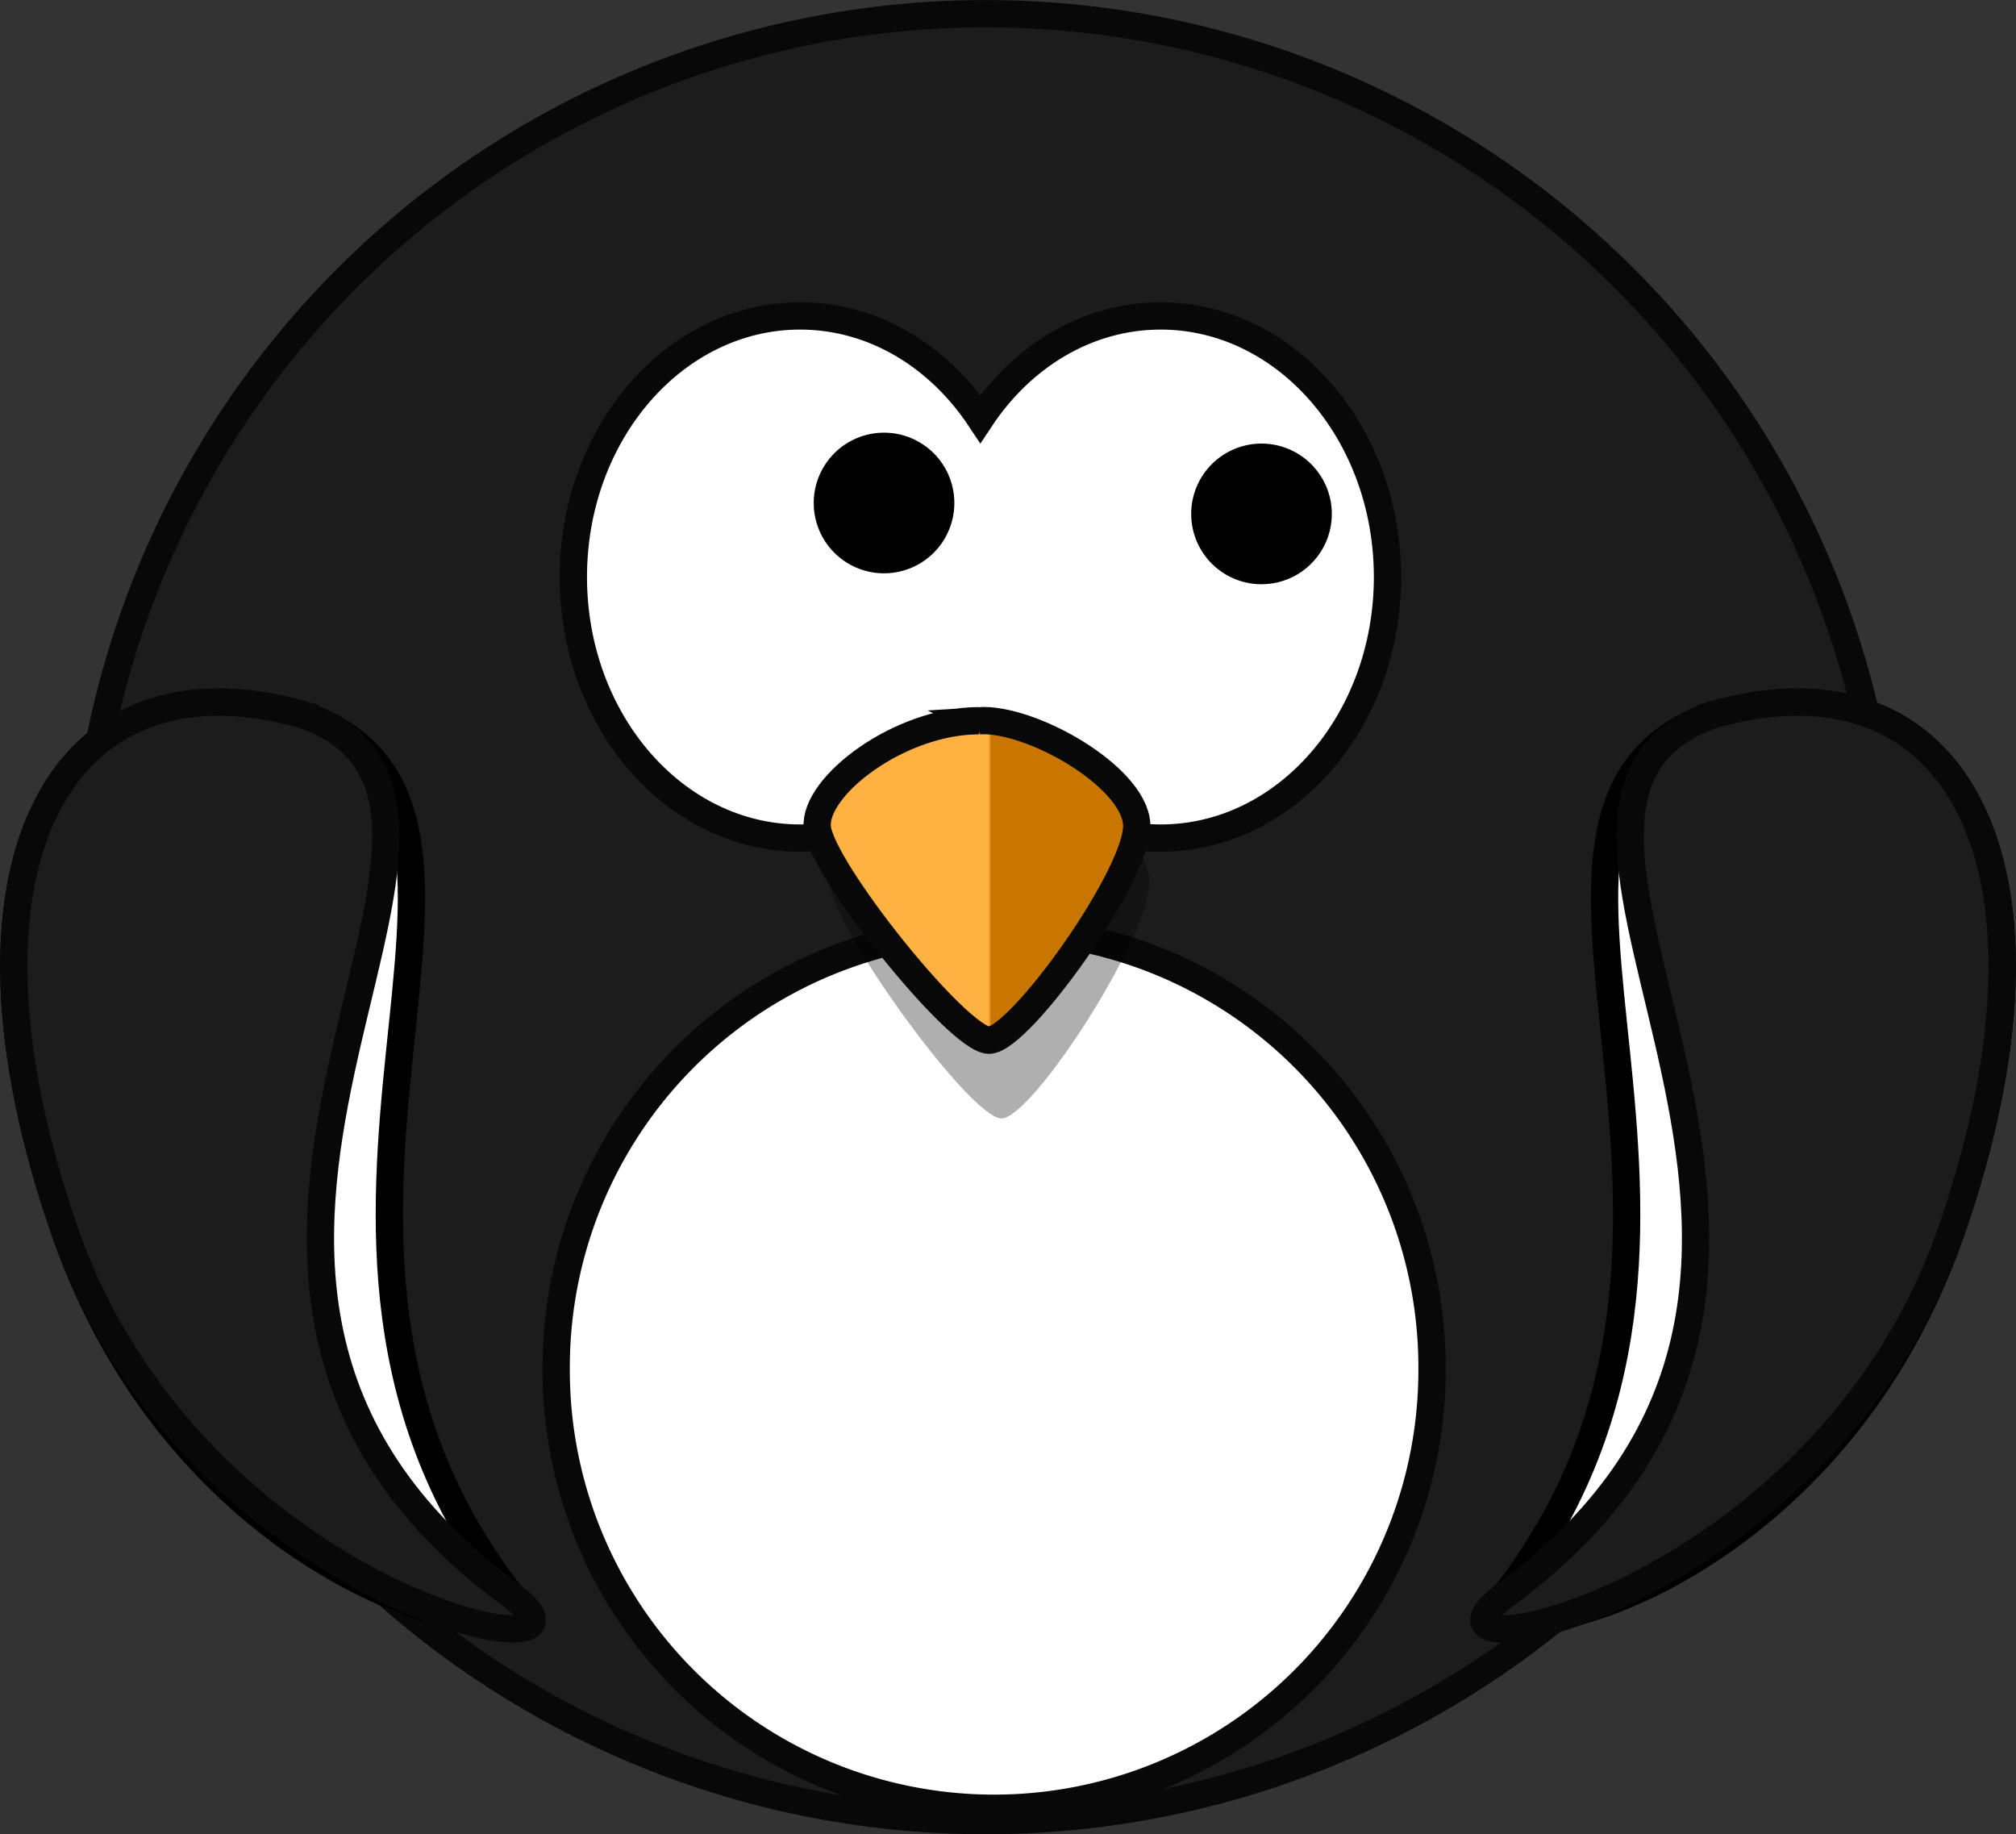 <?xml version="1.0" encoding="UTF-8" standalone="no"?>
<!-- Created with Inkscape (http://www.inkscape.org/) -->

<svg
   xmlns:dc="http://purl.org/dc/elements/1.1/"
   xmlns:cc="http://creativecommons.org/ns#"
   xmlns:rdf="http://www.w3.org/1999/02/22-rdf-syntax-ns#"
   xmlns:svg="http://www.w3.org/2000/svg"
   xmlns="http://www.w3.org/2000/svg"
   xmlns:sodipodi="http://sodipodi.sourceforge.net/DTD/sodipodi-0.dtd"
   xmlns:inkscape="http://www.inkscape.org/namespaces/inkscape"
   id="svg2"
   viewBox="0 0 369.495 336.156"
   version="1.0"
   inkscape:version="0.92.4 5da689c313, 2019-01-14"
   sodipodi:docname="flat-lemmling-Cartoon-penguin.svg"
   width="369.495"
   height="336.156">
  <rect x="0" y="0" width="369.495" height="336.156" fill="#333333" stroke="none"/>
  <sodipodi:namedview
     pagecolor="#ffffff"
     bordercolor="#666666"
     borderopacity="1"
     objecttolerance="10"
     gridtolerance="10"
     guidetolerance="10"
     inkscape:pageopacity="0"
     inkscape:pageshadow="2"
     inkscape:window-width="1920"
     inkscape:window-height="1050"
     id="namedview24"
     showgrid="false"
     fit-margin-top="0"
     fit-margin-left="0"
     fit-margin-right="0"
     fit-margin-bottom="0"
     inkscape:zoom="0.63766549"
     inkscape:cx="183.17431"
     inkscape:cy="166.77999"
     inkscape:window-x="0"
     inkscape:window-y="0"
     inkscape:window-maximized="1"
     inkscape:current-layer="svg2" />
  <defs
     id="defs4">
    <linearGradient
       id="linearGradient3211"
       y2="537.41"
       gradientUnits="userSpaceOnUse"
       x2="352.31"
       gradientTransform="translate(-167.524,-581.478)"
       y1="537.41"
       x1="351.79">
      <stop
         id="stop4100"
         style="stop-color:#ffb142"
         offset="0" />
      <stop
         id="stop4104"
         style="stop-color:#c87600"
         offset="1" />
    </linearGradient>
  </defs>
  <g
     id="g4626"
     transform="translate(-3.109,213.286)">
    <path
       id="path2385"
       d="m 349.316,-45.208 a 165.565,165.565 0 1 1 -331.13,0 165.565,165.565 0 1 1 331.13,0 z"
       style="fill:#1c1c1c;stroke:#080808;stroke-width:5;stroke-linecap:round"
       inkscape:connector-curvature="0" />
    <path
       id="path2387"
       d="m 149.756,-155.388 c -22.935,0 -41.562,21.434 -41.562,47.844 0,26.41 18.628,47.844 41.562,47.844 13.478,0 25.439,-7.41 33.031,-18.875 7.592,11.473 19.579,18.875 33.062,18.875 22.935,0 41.562,-21.434 41.562,-47.844 0,-26.41 -18.628,-47.844 -41.562,-47.844 -13.482,0 -25.47,7.404 -33.062,18.875 -7.593,-11.462 -19.555,-18.875 -33.031,-18.875 z"
       style="fill:#ffffff;stroke:#080808;stroke-width:5;stroke-linecap:round"
       inkscape:connector-curvature="0" />
    <path
       id="path3167"
       d="m 265.571,37.547 a 80.261,80.261 0 1 1 -160.521,0 80.261,80.261 0 1 1 160.521,0 z"
       style="fill:#ffffff;stroke:#080808;stroke-width:5;stroke-linecap:round"
       inkscape:connector-curvature="0" />
    <path
       id="path3393"
       d="m 184.776,-72.868 c -14.479,0 -30.217,13.186 -29.588,21.514 0.63,8.328 25.81,43.029 31.476,43.029 5.666,0 27.699,-34.006 27.069,-43.723 -0.63,-9.716 -19.515,-21.514 -28.958,-20.82 z"
       style="fill:#000000;fill-opacity:0.314;fill-rule:evenodd"
       inkscape:connector-curvature="0" />
    <path
       id="path2391"
       d="m 182.486,-81.208 c -14.479,0 -30.217,11.961 -29.588,19.515 0.63,7.554 25.81,39.03 31.476,39.03 5.666,0 27.699,-30.847 27.069,-39.66 -0.63,-8.813 -19.515,-19.515 -28.958,-18.886 z"
       style="fill:url(#linearGradient3211);fill-rule:evenodd;stroke:#080808;stroke-width:5"
       inkscape:connector-curvature="0" />
    <path
       id="path3163"
       d="m 175.524,-121.108 a 10.387,10.387 0 1 1 -20.774,0 10.387,10.387 0 1 1 20.774,0 z"
       style="fill:#000000;stroke:#000000;stroke-width:5;stroke-linecap:round"
       inkscape:connector-curvature="0" />
    <path
       id="path3165"
       d="m 244.706,-119.108 a 10.387,10.387 0 1 1 -20.774,0 10.387,10.387 0 1 1 20.774,0 z"
       style="fill:#000000;stroke:#000000;stroke-width:5;stroke-linecap:round"
       inkscape:connector-curvature="0" />
    <path
       id="path3169"
       d="m 58.876,-82.228 c 48.111,17.3 -14.163,94.143 37.819,161.19 9.608,12.393 -57.868,2.091 -81.723,-66.585 -23.198,-66.786 -1.132,-107.54 43.904,-94.607 z"
       style="fill:#ffffff;fill-rule:evenodd;stroke:#000000;stroke-width:5"
       inkscape:connector-curvature="0" />
    <path
       id="path3793"
       d="m 58.876,-82.228 c 48.111,17.3 -42.588,102.12 37.819,161.19 22.626,16.622 -57.868,2.091 -81.723,-66.585 -23.198,-66.786 -1.132,-107.54 43.904,-94.607 z"
       style="fill:#1c1c1c;fill-rule:evenodd;stroke:#080808;stroke-width:5"
       inkscape:connector-curvature="0" />
    <path
       id="path3800"
       d="m 316.836,-82.228 c -48.111,17.3 14.163,94.143 -37.819,161.19 -9.608,12.393 57.868,2.091 81.723,-66.585 23.198,-66.786 1.132,-107.54 -43.904,-94.607 z"
       style="fill:#ffffff;fill-rule:evenodd;stroke:#000000;stroke-width:5"
       inkscape:connector-curvature="0" />
    <path
       id="path3802"
       d="m 316.836,-82.228 c -48.111,17.3 42.588,102.12 -37.819,161.19 -22.626,16.622 57.868,2.091 81.723,-66.585 23.198,-66.786 1.132,-107.54 -43.904,-94.607 z"
       style="fill:#1c1c1c;fill-rule:evenodd;stroke:#080808;stroke-width:5"
       inkscape:connector-curvature="0" />
  </g>
</svg>
